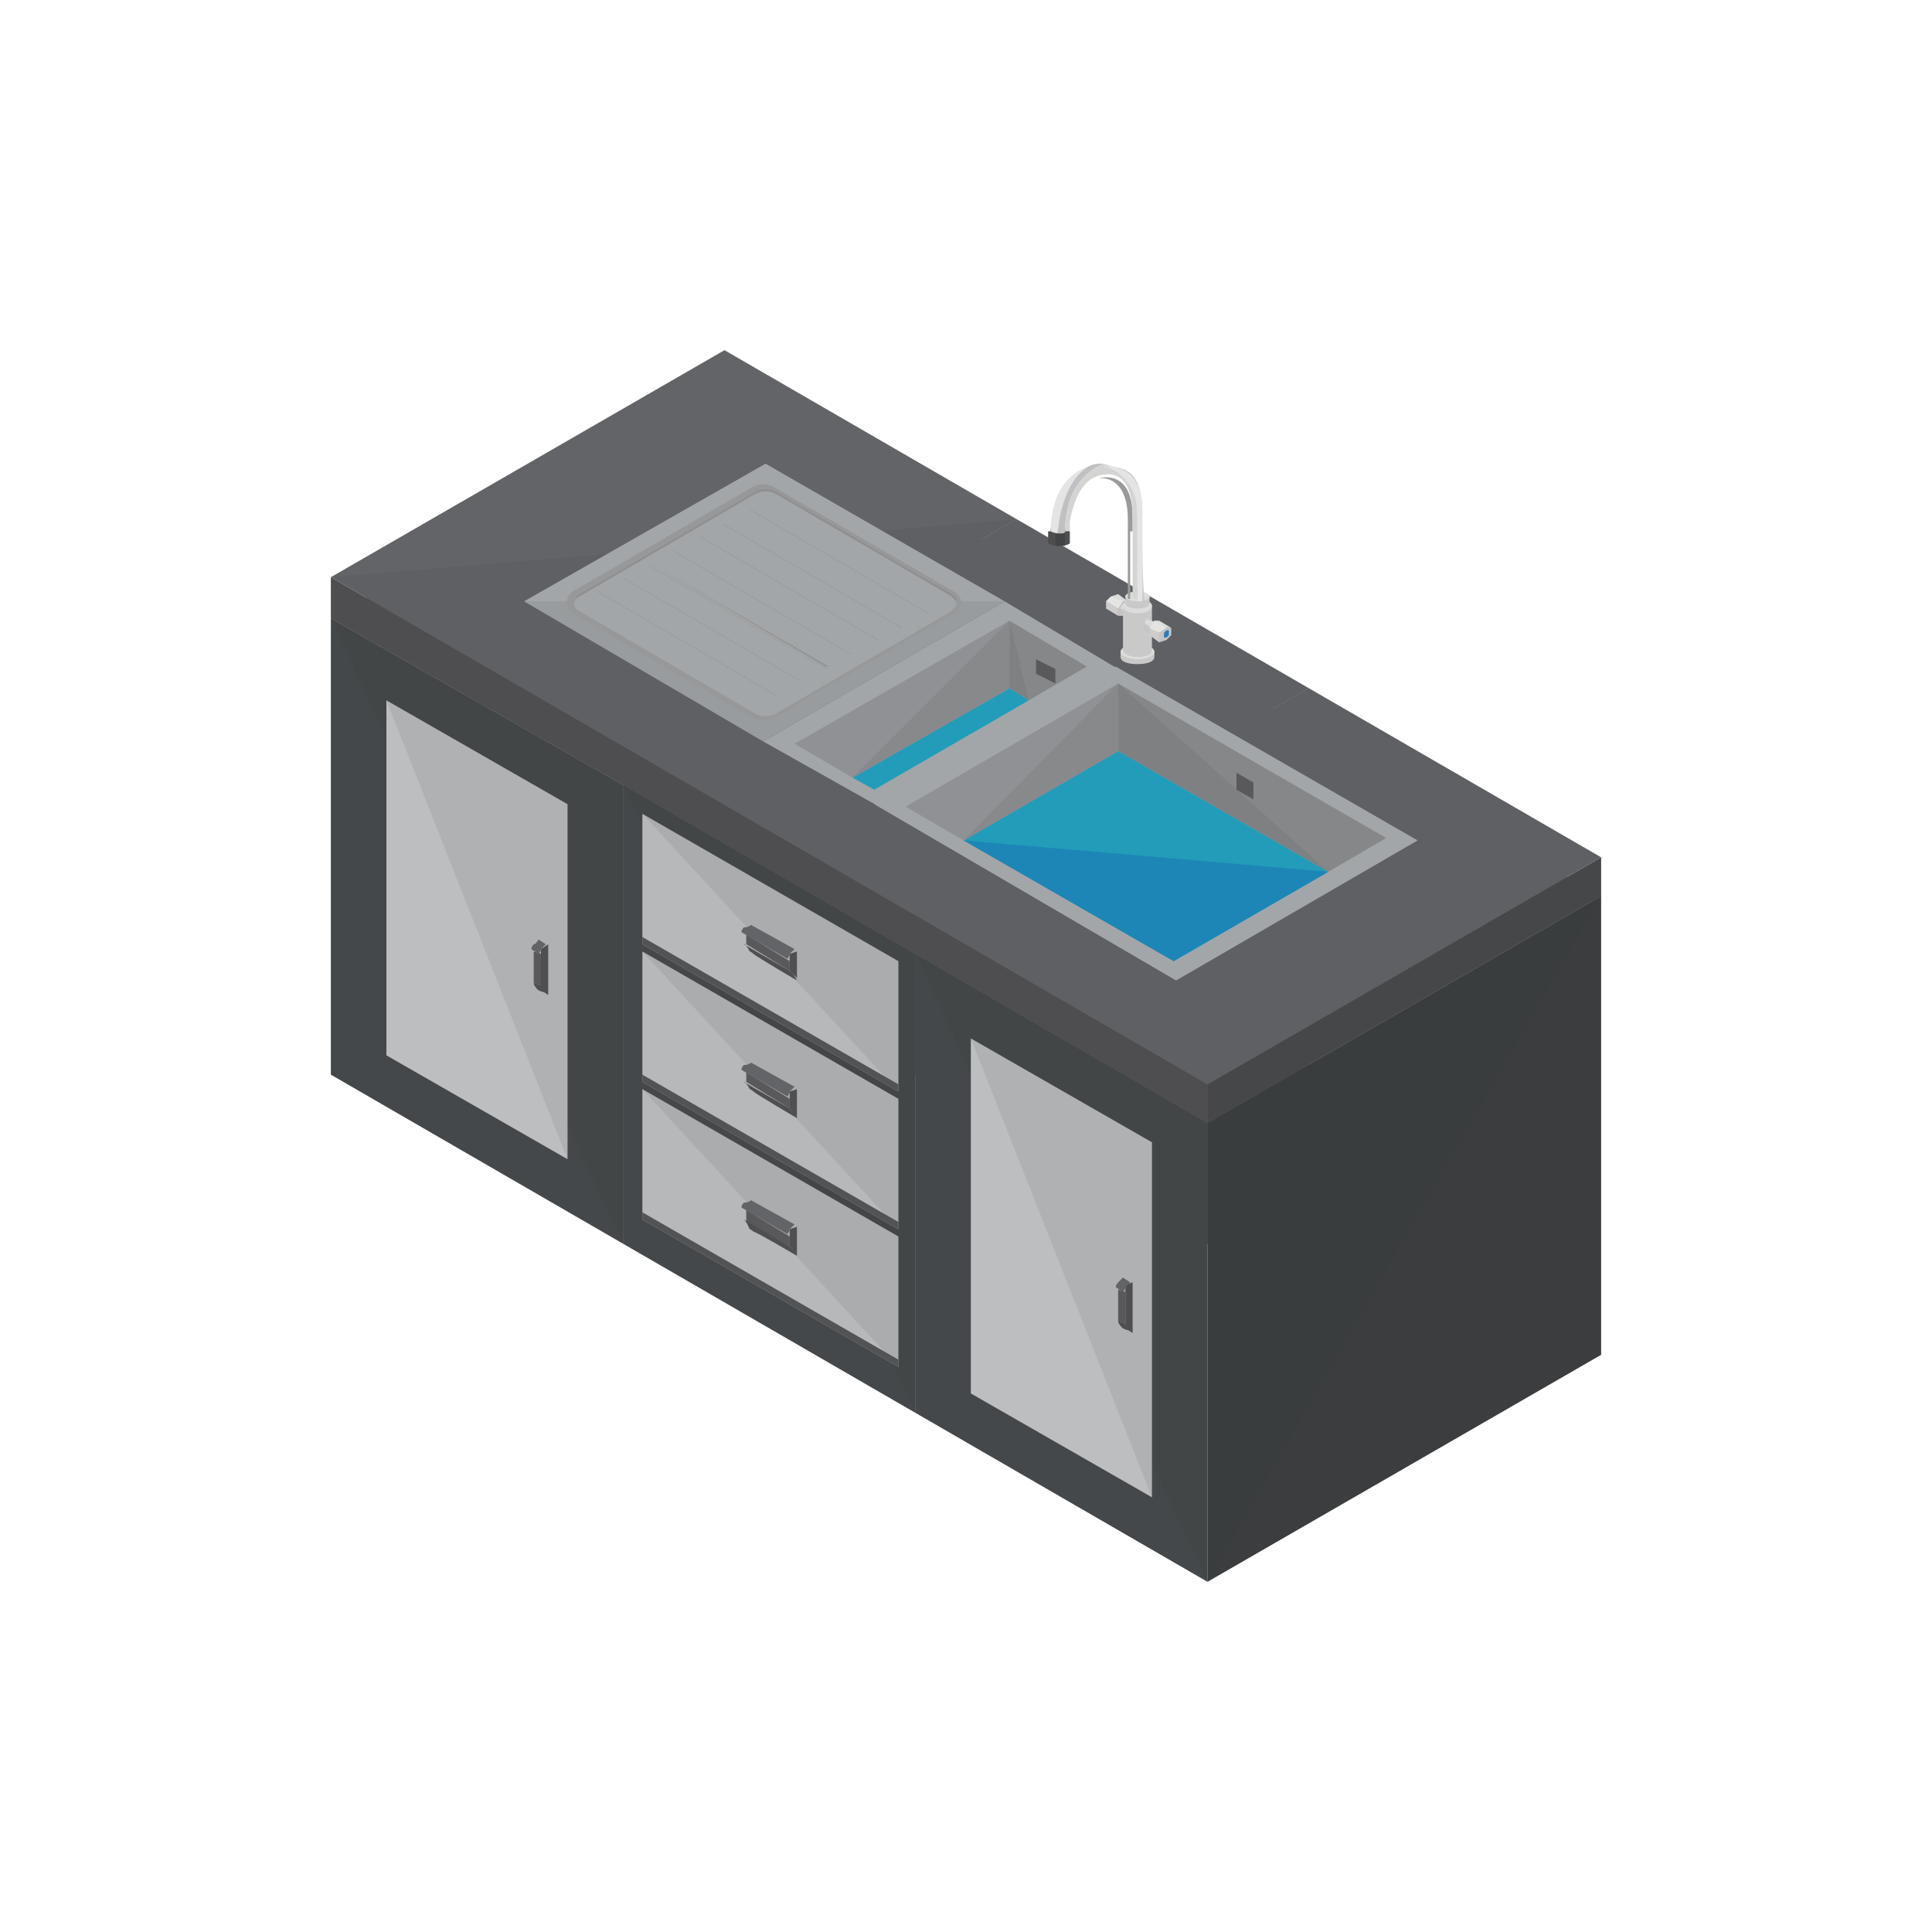 <?xml version="1.0" encoding="utf-8"?>
<!-- Generator: Adobe Illustrator 21.0.0, SVG Export Plug-In . SVG Version: 6.00 Build 0)  -->
<svg version="1.1" id="Layer_1" xmlns="http://www.w3.org/2000/svg" xmlns:xlink="http://www.w3.org/1999/xlink" x="0px" y="0px"
	 viewBox="0 0 80 80" style="enable-background:new 0 0 80 80;" xml:space="preserve">
<style type="text/css">
	.st0{fill:#525354;}
	.st1{fill:#45484A;}
	.st2{opacity:0.2;fill:#3B3D3F;}
	.st3{fill:#BCBEC0;}
	.st4{opacity:0.1;}
	.st5{fill:#3B3D3F;}
	.st6{fill:#4F4F51;}
	.st7{fill:#59595C;}
	.st8{fill:#636467;}
	.st9{fill:#4E4D50;}
	.st10{opacity:0.1;fill:#3B3D3F;}
	.st11{fill:#B7B8BA;}
	.st12{fill:#464748;}
	.st13{fill:#A3A6A8;}
	.st14{fill:#229CB9;}
	.st15{fill:#1D86B7;}
	.st16{fill:#8F9194;}
	.st17{fill:#858789;}
	.st18{fill:#C6C4C3;}
	.st19{fill:#CECDCC;}
	.st20{fill:#DBDDDB;}
	.st21{fill:#E4E4E3;}
	.st22{fill:#C9C9CA;}
	.st23{fill:#4E4E4F;}
	.st24{fill:#E3E4E3;}
	.st25{fill:#BFC0C1;}
	.st26{fill:#ABABAB;}
	.st27{fill:#9A9A9C;}
	.st28{fill:#D4D4D3;}
	.st29{fill:#434445;}
	.st30{fill:#287CBD;}
	.st31{fill:#979899;}
	.st32{fill:#908E8F;}
	.st33{fill:#9D9E9F;}
	.st34{fill:#8C8C8D;}
</style>
<g id="XMLID_9678_">
	<g id="XMLID_9916_">
		<g id="XMLID_9922_">
			<polygon id="XMLID_9936_" class="st0" points="42.1,23.2 42.1,42.1 25.8,51.5 25.8,32.5 			"/>
			<polygon id="XMLID_9935_" class="st1" points="13.7,25.6 25.8,32.5 25.8,51.5 13.7,44.5 			"/>
			<polyline id="XMLID_9934_" class="st2" points="13.7,25.6 25.8,32.5 25.8,51.5 			"/>
			<g id="XMLID_9932_">
				<polygon id="XMLID_9933_" class="st3" points="16,29 16,43.7 23.5,48 23.5,33.3 				"/>
			</g>
			<g id="XMLID_9930_" class="st4">
				<polyline id="XMLID_9931_" class="st5" points="23.5,48 23.5,33.3 16,29 				"/>
			</g>
			<g id="XMLID_9924_">
				<g id="XMLID_9926_">
					<polygon id="XMLID_9929_" class="st6" points="22.7,39.1 22.7,40.3 22.7,41.2 22.4,41 22.4,40.8 22.4,39.5 22.4,39.3 					"/>
					<polygon id="XMLID_9928_" class="st7" points="22.1,39.4 22.4,39.5 22.4,40.8 22.1,40.7 					"/>
					<path id="XMLID_9927_" class="st6" d="M22.2,40.9c0.1,0.2,0.5,0.2,0.5,0.2S22.5,41,22.5,41c-0.1-0.1-0.1-0.2-0.1-0.2l-0.3-0.1
						C22.1,40.7,22.1,40.8,22.2,40.9z"/>
				</g>
				<path id="XMLID_9925_" class="st8" d="M22.3,38.9l0.3,0.2c0,0-0.1,0.1-0.2,0.2c0,0.1-0.1,0.2-0.1,0.2l-0.3-0.2
					c0,0,0-0.1,0.1-0.2C22.2,39.1,22.3,38.9,22.3,38.9z"/>
			</g>
			<polygon id="XMLID_9923_" class="st7" points="30,16.2 42.1,23.2 25.8,32.5 13.7,25.6 			"/>
		</g>
		<g id="XMLID_9917_">
			<polygon id="XMLID_9921_" class="st9" points="42.1,21.5 42.1,23.2 25.8,32.5 25.8,30.9 			"/>
			<polygon id="XMLID_9920_" class="st9" points="13.7,23.9 25.8,30.9 25.8,32.5 13.7,25.6 			"/>
			<polygon id="XMLID_9919_" class="st8" points="30,14.5 42.1,21.5 25.8,30.9 13.7,23.9 			"/>
			<polyline id="XMLID_9918_" class="st10" points="42.1,21.5 25.8,30.9 13.7,23.9 			"/>
		</g>
	</g>
	<g id="XMLID_9863_">
		<g id="XMLID_9869_">
			<polygon id="XMLID_9915_" class="st0" points="54.2,30.2 54.2,49.1 37.9,58.5 37.9,39.5 			"/>
			<polygon id="XMLID_9914_" class="st1" points="25.8,32.5 37.9,39.5 37.9,58.5 25.8,51.5 			"/>
			<polyline id="XMLID_9913_" class="st2" points="25.8,32.5 37.9,39.5 37.9,58.5 			"/>
			<g id="XMLID_9899_">
				<g id="XMLID_9906_">
					<g id="XMLID_9911_">
						<polygon id="XMLID_9912_" class="st11" points="26.6,33.7 26.6,39.1 37.2,45.2 37.2,39.8 						"/>
					</g>
					<g id="XMLID_9909_" class="st4">
						<polyline id="XMLID_9910_" class="st5" points="37.2,45.2 37.2,39.8 26.6,33.7 						"/>
					</g>
					<g id="XMLID_9907_">
						<polygon id="XMLID_9908_" class="st0" points="26.6,38.8 26.6,39.1 37.2,45.2 37.2,44.9 						"/>
					</g>
				</g>
				<g id="XMLID_9900_">
					<g id="XMLID_9902_">
						<polygon id="XMLID_9905_" class="st6" points="33,39.4 33,40.5 32.8,40.3 32.7,40.2 32.7,39.8 32.7,39.5 						"/>
						<polygon id="XMLID_9904_" class="st7" points="30.9,38.7 32.7,39.8 32.7,40.2 30.9,39.1 						"/>
						<path id="XMLID_9903_" class="st6" d="M31,39.3c0,0.1,0.1,0.1,0.2,0.2c0.1,0.1,1.8,1.1,1.8,1.1s-0.1-0.2-0.2-0.3
							c-0.1-0.1-0.1-0.1-0.1-0.1l-1.9-1.1C30.9,39.1,30.9,39.2,31,39.3z"/>
					</g>
					<path id="XMLID_9901_" class="st8" d="M31.1,38.3l1.8,1c0,0-0.1,0.1-0.2,0.2c0,0.1-0.1,0.2-0.1,0.2l-1.9-1.1c0,0,0-0.1,0.1-0.2
						C31,38.4,31.1,38.3,31.1,38.3z"/>
				</g>
			</g>
			<polygon id="XMLID_9898_" class="st7" points="42.1,23.2 54.2,30.2 37.9,39.5 25.8,32.5 			"/>
			<g id="XMLID_9884_">
				<g id="XMLID_9891_">
					<g id="XMLID_9896_">
						<polygon id="XMLID_9897_" class="st11" points="26.6,39.4 26.6,44.8 37.2,50.9 37.2,45.5 						"/>
					</g>
					<g id="XMLID_9894_" class="st4">
						<polyline id="XMLID_9895_" class="st5" points="37.2,50.9 37.2,45.5 26.6,39.4 						"/>
					</g>
					<g id="XMLID_9892_">
						<polygon id="XMLID_9893_" class="st0" points="26.6,44.5 26.6,44.8 37.2,50.9 37.2,50.6 						"/>
					</g>
				</g>
				<g id="XMLID_9885_">
					<g id="XMLID_9887_">
						<polygon id="XMLID_9890_" class="st6" points="33,45.1 33,46.3 32.8,46 32.7,45.9 32.7,45.5 32.7,45.2 						"/>
						<polygon id="XMLID_9889_" class="st7" points="30.9,44.4 32.7,45.5 32.7,45.9 30.9,44.8 						"/>
						<path id="XMLID_9888_" class="st6" d="M31,45c0,0.1,0.1,0.1,0.2,0.2c0.1,0.1,1.8,1.1,1.8,1.1s-0.1-0.2-0.2-0.3
							c-0.1-0.1-0.1-0.1-0.1-0.1l-1.9-1.1C30.9,44.8,30.9,44.9,31,45z"/>
					</g>
					<path id="XMLID_9886_" class="st8" d="M31.1,44l1.8,1c0,0-0.1,0.1-0.2,0.2c0,0.1-0.1,0.2-0.1,0.2l-1.9-1.1c0,0,0-0.1,0.1-0.2
						C31,44.1,31.1,44,31.1,44z"/>
				</g>
			</g>
			<g id="XMLID_9870_">
				<g id="XMLID_9877_">
					<g id="XMLID_9882_">
						<polygon id="XMLID_9883_" class="st11" points="26.6,45.1 26.6,50.5 37.2,56.6 37.2,51.2 						"/>
					</g>
					<g id="XMLID_9880_" class="st4">
						<polyline id="XMLID_9881_" class="st5" points="37.2,56.6 37.2,51.2 26.6,45.1 						"/>
					</g>
					<g id="XMLID_9878_">
						<polygon id="XMLID_9879_" class="st0" points="26.6,50.2 26.6,50.5 37.2,56.6 37.2,56.3 						"/>
					</g>
				</g>
				<g id="XMLID_9871_">
					<g id="XMLID_9873_">
						<polygon id="XMLID_9876_" class="st6" points="33,50.8 33,52 32.8,51.7 32.7,51.6 32.7,51.2 32.7,50.9 						"/>
						<polygon id="XMLID_9875_" class="st7" points="30.9,50.1 32.7,51.2 32.7,51.6 30.9,50.6 						"/>
						<path id="XMLID_9874_" class="st6" d="M31,50.8c0,0.1,0.1,0.1,0.2,0.2C31.3,51,33,52,33,52s-0.1-0.2-0.2-0.3
							c-0.1-0.1-0.1-0.1-0.1-0.1l-1.9-1.1C30.9,50.6,30.9,50.6,31,50.8z"/>
					</g>
					<path id="XMLID_9872_" class="st8" d="M31.1,49.7l1.8,1c0,0-0.1,0.1-0.2,0.2c0,0.1-0.1,0.2-0.1,0.2l-1.9-1.1c0,0,0-0.1,0.1-0.2
						C31,49.8,31.1,49.7,31.1,49.7z"/>
				</g>
			</g>
		</g>
		<g id="XMLID_9864_">
			<polygon id="XMLID_9868_" class="st9" points="54.2,28.5 54.2,30.2 37.9,39.5 37.9,37.9 			"/>
			<polygon id="XMLID_9867_" class="st9" points="25.8,30.9 37.9,37.9 37.9,39.5 25.8,32.5 			"/>
			<polygon id="XMLID_9866_" class="st8" points="42.1,21.5 54.2,28.5 37.9,37.9 25.8,30.9 			"/>
			<polygon id="XMLID_9865_" class="st10" points="42.1,21.5 54.2,28.5 37.9,37.9 25.8,30.9 			"/>
		</g>
	</g>
	<g id="XMLID_9841_">
		<g id="XMLID_9847_">
			<polygon id="XMLID_9862_" class="st5" points="66.3,37.1 66.3,56.1 50,65.5 50,46.5 			"/>
			<polyline id="XMLID_9861_" class="st2" points="50,65.5 50,46.5 66.3,37.1 			"/>
			<polygon id="XMLID_9860_" class="st1" points="37.9,39.5 50,46.5 50,65.5 37.9,58.5 			"/>
			<polyline id="XMLID_9859_" class="st2" points="37.9,39.5 50,46.5 50,65.5 			"/>
			<g id="XMLID_9857_">
				<polygon id="XMLID_9858_" class="st3" points="40.2,43 40.2,57.7 47.7,62 47.7,47.3 				"/>
			</g>
			<g id="XMLID_9855_" class="st4">
				<polyline id="XMLID_9856_" class="st5" points="47.7,62 47.7,47.3 40.2,43 				"/>
			</g>
			<g id="XMLID_9849_">
				<g id="XMLID_9851_">
					<polygon id="XMLID_9854_" class="st6" points="46.9,53.1 46.9,54.3 46.9,55.2 46.6,55 46.6,54.8 46.6,53.5 46.6,53.2 					"/>
					<polygon id="XMLID_9853_" class="st7" points="46.3,53.4 46.6,53.5 46.6,54.8 46.3,54.7 					"/>
					<path id="XMLID_9852_" class="st6" d="M46.4,54.9c0.1,0.2,0.5,0.2,0.5,0.2S46.7,55,46.7,55c-0.1-0.1-0.1-0.2-0.1-0.2l-0.3-0.1
						C46.3,54.7,46.3,54.8,46.4,54.9z"/>
				</g>
				<path id="XMLID_9850_" class="st8" d="M46.5,52.9l0.3,0.2c0,0-0.1,0.1-0.2,0.2c0,0.1-0.1,0.2-0.1,0.2l-0.3-0.2
					c0,0,0-0.1,0.1-0.2C46.4,53,46.5,52.9,46.5,52.9z"/>
			</g>
			<polygon id="XMLID_9848_" class="st7" points="54.2,30.2 66.3,37.1 50,46.5 37.9,39.5 			"/>
		</g>
		<g id="XMLID_9842_">
			<polygon id="XMLID_9846_" class="st12" points="66.3,35.5 66.3,37.1 50,46.5 50,44.9 			"/>
			<polygon id="XMLID_9845_" class="st9" points="37.9,37.9 50,44.9 50,46.5 37.9,39.5 			"/>
			<polygon id="XMLID_9844_" class="st8" points="54.2,28.5 66.3,35.5 50,44.9 37.9,37.9 			"/>
			<polygon id="XMLID_9843_" class="st10" points="54.2,28.5 66.3,35.5 50,44.9 37.9,37.9 			"/>
		</g>
	</g>
	<g id="XMLID_9679_">
		<g id="XMLID_9730_">
			<g id="XMLID_9827_">
				<polygon id="XMLID_9840_" class="st13" points="46.2,27.6 36.2,33.3 48.7,40.6 58.7,34.8 				"/>
				<g id="XMLID_9837_">
					<polygon id="XMLID_9839_" class="st14" points="55,36.1 46.3,31.1 39.9,34.8 48.6,39.8 					"/>
					<polygon id="XMLID_9838_" class="st15" points="55,36.1 39.9,34.8 48.6,39.8 					"/>
				</g>
				<g id="XMLID_9835_">
					<polygon id="XMLID_9836_" class="st16" points="46.3,28.3 37.5,33.4 39.9,34.8 46.3,31.1 					"/>
				</g>
				<g id="XMLID_9833_" class="st4">
					<polyline id="XMLID_9834_" class="st5" points="39.9,34.8 46.3,31.1 46.3,28.3 					"/>
				</g>
				<g id="XMLID_9831_">
					<polygon id="XMLID_9832_" class="st17" points="55,36.1 57.4,34.7 46.3,28.3 46.3,31.1 					"/>
				</g>
				<g id="XMLID_9829_" class="st4">
					<polyline id="XMLID_9830_" class="st5" points="46.3,28.3 46.3,31.1 55,36.1 					"/>
				</g>
				<polygon id="XMLID_9828_" class="st7" points="51.2,32 51.9,32.4 51.9,33.1 51.2,32.7 				"/>
			</g>
			<g id="XMLID_9744_">
				<g id="XMLID_9810_">
					<g id="XMLID_9818_">
						<polygon id="XMLID_9825_" class="st18" points="46.7,24.9 46.7,25.2 46.5,25.5 46.3,25.5 46.3,25.2 46.5,24.9 						"/>
						<polygon id="XMLID_9823_" class="st19" points="45.8,24.9 46.3,25.2 46.3,25.5 45.8,25.2 						"/>
						<polygon id="XMLID_9821_" class="st20" points="46.3,24.6 46.7,24.9 46.5,24.9 46.3,25.2 45.8,24.9 46,24.7 						"/>
						<polygon id="XMLID_9819_" class="st21" points="46.5,24.9 46.3,25.2 45.8,24.9 46,24.7 						"/>
					</g>
					<g id="XMLID_9811_">
						<polygon id="XMLID_9816_" class="st18" points="47,25.2 47,25.4 46.7,25.6 46.7,25.4 						"/>
						<path id="XMLID_9814_" class="st18" d="M46.4,25.2l0.3,0.2v0.2c0,0-0.2-0.1-0.3-0.2C46.4,25.3,46.4,25.2,46.4,25.2z"/>
						<path id="XMLID_9812_" class="st20" d="M46.7,25l0.3,0.2l-0.3,0.2l-0.3-0.2c0,0,0-0.1,0.1-0.2C46.6,25,46.7,25,46.7,25z"/>
					</g>
				</g>
				<g id="XMLID_9764_">
					<g id="XMLID_9805_">
						<path id="XMLID_9808_" class="st22" d="M47.8,27c0-0.2-0.3-0.3-0.7-0.3c-0.4,0-0.7,0.1-0.7,0.3c0,0.1,0,0.1,0,0.2
							c0,0.2,0.3,0.3,0.7,0.3c0.4,0,0.7-0.1,0.7-0.3C47.8,27,47.8,27.1,47.8,27z"/>
						<ellipse id="XMLID_9806_" class="st20" cx="47.1" cy="27" rx="0.7" ry="0.3"/>
					</g>
					<g id="XMLID_9800_">
						<path id="XMLID_9803_" class="st22" d="M47.7,25.1c0-0.2-0.3-0.3-0.6-0.3c-0.4,0-0.6,0.1-0.6,0.3c0,0.1,0,1.7,0,1.8
							c0,0.2,0.3,0.3,0.6,0.3c0.4,0,0.6-0.1,0.6-0.3C47.7,26.8,47.7,25.2,47.7,25.1z"/>
						<ellipse id="XMLID_9801_" class="st20" cx="47.1" cy="25.1" rx="0.6" ry="0.3"/>
					</g>
					<g id="XMLID_9790_">
						<path id="XMLID_9798_" class="st23" d="M44.3,22l-0.1-0.1h-0.7L43.5,22v0.5c0,0,0.1,0.1,0.4,0.1c0.3,0,0.4-0.1,0.4-0.1V22z"/>
						<g id="XMLID_9791_">
							<path id="XMLID_9796_" class="st24" d="M45.1,19.3c-0.6,0.2-1.6,0.8-1.6,2.8h0.3C43.8,21.8,44,19.9,45.1,19.3z"/>
							<path id="XMLID_9794_" class="st25" d="M45.7,19.2C45.7,19.2,45.7,19.2,45.7,19.2c-0.1,0-0.1,0-0.2,0c0,0-0.2,0-0.4,0.1
								c-1.1,0.6-1.3,2.5-1.3,2.8h0.3C44.1,20.1,45.2,19.4,45.7,19.2z"/>
							<path id="XMLID_9792_" class="st26" d="M45.7,19.2C45.7,19.2,45.7,19.2,45.7,19.2C45.7,19.2,45.7,19.2,45.7,19.2
								C45.7,19.2,45.7,19.2,45.7,19.2z"/>
						</g>
					</g>
					<g id="XMLID_9785_">
						<path id="XMLID_9788_" class="st22" d="M47.6,24.7c0-0.1-0.2-0.2-0.5-0.2c-0.3,0-0.5,0.1-0.5,0.2c0,0.1,0,0.2,0,0.3
							c0,0.1,0.2,0.2,0.5,0.2c0.3,0,0.5-0.1,0.5-0.2C47.6,24.9,47.6,24.8,47.6,24.7z"/>
						<ellipse id="XMLID_9786_" class="st20" cx="47.1" cy="24.7" rx="0.5" ry="0.2"/>
					</g>
					<g id="XMLID_9770_">
						<g id="XMLID_9777_">
							<g id="XMLID_9782_">
								<path id="XMLID_9783_" class="st27" d="M46.9,22c0-0.7,0-1.1-0.1-1.4c-0.3-1.1-1.3-0.8-1.3-0.8c0,0,0.1,0,0.1,0
									c0,0,1.1-0.1,1.1,1.7v3.3c0,0,0.1,0,0.1,0V22z"/>
							</g>
							<g id="XMLID_9778_">
								<path id="XMLID_9780_" class="st22" d="M47.3,21.5c0-1.1-0.1-1.2-0.2-1.5c-0.2-0.4-0.5-0.7-1.4-0.7c0,0,0,0,0,0
									c1.7,0,1.6,1.7,1.6,1.9c0,0.1,0,3.2,0,3.7c0,0,0.1,0,0.1,0l0,0C47.3,24.3,47.3,22.2,47.3,21.5z"/>
								<polygon id="XMLID_9779_" class="st13" points="47.3,24.8 47.3,24.8 47.3,24.8 								"/>
							</g>
						</g>
						<g id="XMLID_9774_">
							<path id="XMLID_9775_" class="st28" d="M47.1,24.8v-3.4c0-0.7-0.1-1-0.2-1.2c-0.3-0.6-0.8-0.9-1.2-1
								c-0.5,0.2-1.6,0.8-1.6,2.8h0.2c0,0,0-0.2,0-0.4c0.1-0.6,0.4-1.7,1.2-1.9c0,0,1-0.4,1.3,0.8c0.1,0.3,0.1,0.6,0.1,1.4v2.8
								C47,24.8,47,24.8,47.1,24.8C47.1,24.8,47.1,24.8,47.1,24.8z"/>
						</g>
						<g id="XMLID_9771_">
							<path id="XMLID_9772_" class="st24" d="M47.3,21c0,0,0.1-1.7-1.6-1.7c0.4,0.1,0.9,0.4,1.2,1c0.1,0.3,0.2,0.5,0.2,1.2v3.4
								c0.1,0,0.1,0,0.2,0V21z"/>
						</g>
					</g>
					<g id="XMLID_9765_">
						<path id="XMLID_9768_" class="st23" d="M44.3,22L44.3,22c-0.1,0-0.2,0.1-0.4,0.1c-0.2,0-0.4-0.1-0.4-0.1l-0.1,0v0.5
							c0,0,0.1,0.1,0.4,0.1c0.3,0,0.4-0.1,0.4-0.1V22z"/>
						<g id="XMLID_9766_">
							<path id="XMLID_9767_" class="st29" d="M43.9,22.1c-0.1,0-0.1,0-0.2,0v0.5c0,0,0.1,0,0.2,0c0.1,0,0.1,0,0.2,0V22
								C44.1,22.1,44,22.1,43.9,22.1z"/>
						</g>
					</g>
				</g>
				<g id="XMLID_9745_">
					<g id="XMLID_9757_">
						<polygon id="XMLID_9762_" class="st18" points="48,25.9 48,26.1 47.7,26.3 47.7,26 						"/>
						<path id="XMLID_9760_" class="st18" d="M47.4,25.9l0.3,0.2v0.2c0,0-0.2-0.1-0.3-0.2C47.3,26,47.4,25.9,47.4,25.9z"/>
						<path id="XMLID_9758_" class="st20" d="M47.7,25.7l0.3,0.2L47.7,26l-0.3-0.2c0,0,0-0.1,0.1-0.2C47.5,25.7,47.7,25.7,47.7,25.7
							z"/>
					</g>
					<g id="XMLID_9746_">
						<polygon id="XMLID_9755_" class="st18" points="48.5,26 48.5,26.3 48.3,26.5 48,26.6 48,26.2 48.3,26 						"/>
						<polygon id="XMLID_9753_" class="st30" points="48.4,26.1 48.4,26.3 48.3,26.4 48.2,26.4 48.2,26.2 48.3,26.1 						"/>
						<polygon id="XMLID_9751_" class="st19" points="47.6,26 48,26.2 48,26.6 47.6,26.3 						"/>
						<polygon id="XMLID_9749_" class="st20" points="48,25.7 48.5,26 48.3,26 48,26.2 47.6,26 47.8,25.7 						"/>
						<polygon id="XMLID_9747_" class="st21" points="48.3,26 48,26.2 47.6,26 47.8,25.7 						"/>
					</g>
				</g>
			</g>
			<g id="XMLID_9731_">
				<polygon id="XMLID_9743_" class="st13" points="41.6,24.9 31.6,30.7 36.4,33.4 46.3,27.7 				"/>
				<g id="XMLID_9741_">
					<polygon id="XMLID_9742_" class="st14" points="42.6,29 41.8,28.5 35.3,32.2 36.2,32.7 					"/>
				</g>
				<g id="XMLID_9739_">
					<polygon id="XMLID_9740_" class="st16" points="41.8,25.7 32.9,30.8 35.3,32.2 41.8,28.5 					"/>
				</g>
				<g id="XMLID_9737_" class="st4">
					<polyline id="XMLID_9738_" class="st5" points="35.3,32.2 41.8,28.5 41.8,25.7 					"/>
				</g>
				<g id="XMLID_9735_">
					<polygon id="XMLID_9736_" class="st17" points="42.6,29 45,27.6 41.8,25.7 41.8,28.5 					"/>
				</g>
				<g id="XMLID_9733_" class="st4">
					<polyline id="XMLID_9734_" class="st5" points="41.8,25.7 41.8,28.5 42.6,29 					"/>
				</g>
				<polygon id="XMLID_9732_" class="st7" points="42.9,27.3 43.7,27.7 43.7,28.3 42.9,27.9 				"/>
			</g>
		</g>
		<g id="XMLID_9718_">
			<g id="XMLID_9728_">
				<polygon id="XMLID_9729_" class="st13" points="41.6,24.9 31.7,19.2 21.7,24.9 31.6,30.7 				"/>
			</g>
			<g id="XMLID_9726_" class="st4">
				<polyline id="XMLID_9727_" class="st5" points="21.7,24.9 31.6,30.7 41.6,24.9 				"/>
			</g>
			<g id="XMLID_9724_">
				<path id="XMLID_9725_" class="st31" d="M39.5,24.5l-7.4-4.3c-0.3-0.2-0.7-0.2-1,0l-7.4,4.3c-0.3,0.2-0.3,0.7,0,0.9l7.4,4.3
					c0.3,0.2,0.7,0.2,1,0l7.4-4.3C39.9,25.2,39.9,24.7,39.5,24.5z"/>
			</g>
			<g id="XMLID_9722_">
				<path id="XMLID_9723_" class="st13" d="M39.4,24.6l-7.2-4.2c-0.3-0.2-0.7-0.2-1,0L24,24.6c-0.3,0.2-0.3,0.6,0,0.7l7.2,4.2
					c0.3,0.2,0.7,0.2,1,0l7.2-4.2C39.6,25.1,39.6,24.7,39.4,24.6z"/>
			</g>
			<g id="XMLID_9719_">
				<path id="XMLID_9721_" class="st32" d="M24,24.7l7.2-4.2c0.3-0.2,0.7-0.2,1,0l7.2,4.2c0.1,0.1,0.2,0.2,0.2,0.3
					c0-0.2,0-0.3-0.2-0.4l-7.2-4.2c-0.3-0.2-0.7-0.2-1,0L24,24.6c-0.2,0.1-0.2,0.3-0.2,0.4C23.8,24.9,23.8,24.8,24,24.7z"/>
				<path id="XMLID_9720_" class="st13" d="M24,25.3l7.2,4.2c0.3,0.2,0.7,0.2,1,0l7.2-4.2c0.1-0.1,0.2-0.2,0.2-0.3
					c0-0.1-0.1-0.2-0.2-0.3l-7.2-4.2c-0.3-0.2-0.7-0.2-1,0L24,24.7c-0.1,0.1-0.2,0.2-0.2,0.3C23.8,25.1,23.8,25.2,24,25.3z"/>
			</g>
		</g>
		<g id="XMLID_9680_">
			<g id="XMLID_9697_">
				<g id="XMLID_9713_">
					<g id="XMLID_9716_">
						<path id="XMLID_9717_" class="st33" d="M31.1,21.1l-0.1,0l7.4,4.3c0,0,0,0,0.1,0l0,0c0,0,0,0,0,0L31.1,21.1z"/>
					</g>
					<g id="XMLID_9714_">
						<path id="XMLID_9715_" class="st34" d="M31.1,21.1L31.1,21.1l7.3,4.3c0,0,0,0,0,0l0,0c0,0,0,0,0,0L31.1,21.1z"/>
					</g>
				</g>
				<g id="XMLID_9708_">
					<g id="XMLID_9711_">
						<path id="XMLID_9712_" class="st33" d="M30,21.7l-0.1,0l7.4,4.3c0,0,0,0,0.1,0l0,0c0,0,0,0,0,0L30,21.7z"/>
					</g>
					<g id="XMLID_9709_">
						<path id="XMLID_9710_" class="st34" d="M30,21.6L30,21.6l7.3,4.3c0,0,0,0,0,0l0,0c0,0,0,0,0,0L30,21.6z"/>
					</g>
				</g>
				<g id="XMLID_9703_">
					<g id="XMLID_9706_">
						<path id="XMLID_9707_" class="st33" d="M29,22.2l-0.1,0l7.4,4.3c0,0,0,0,0.1,0l0,0c0,0,0,0,0,0L29,22.2z"/>
					</g>
					<g id="XMLID_9704_">
						<path id="XMLID_9705_" class="st34" d="M29,22.2L29,22.2l7.3,4.3c0,0,0,0,0,0l0,0c0,0,0,0,0,0L29,22.2z"/>
					</g>
				</g>
				<g id="XMLID_9698_">
					<g id="XMLID_9701_">
						<path id="XMLID_9702_" class="st33" d="M27.9,22.8l-0.1,0l7.4,4.3c0,0,0,0,0.1,0l0,0c0,0,0,0,0,0L27.9,22.8z"/>
					</g>
					<g id="XMLID_9699_">
						<path id="XMLID_9700_" class="st34" d="M28,22.8L28,22.8l7.3,4.3c0,0,0,0,0,0l0,0c0,0,0,0,0,0L28,22.8z"/>
					</g>
				</g>
			</g>
			<g id="XMLID_9681_">
				<g id="XMLID_9692_">
					<g id="XMLID_9695_">
						<path id="XMLID_9696_" class="st33" d="M26.9,23.4l-0.1,0l7.4,4.3c0,0,0,0,0.1,0l0,0c0,0,0,0,0,0L26.9,23.4z"/>
					</g>
					<g id="XMLID_9693_">
						<path id="XMLID_9694_" class="st34" d="M26.9,23.3L26.9,23.3l7.3,4.3c0,0,0,0,0.1,0l0,0c0,0,0,0,0,0L26.9,23.3z"/>
					</g>
				</g>
				<g id="XMLID_9687_">
					<g id="XMLID_9690_">
						<path id="XMLID_9691_" class="st33" d="M25.8,23.9l-0.1,0l7.4,4.3c0,0,0,0,0.1,0l0,0c0,0,0,0,0,0L25.8,23.9z"/>
					</g>
					<g id="XMLID_9688_">
						<path id="XMLID_9689_" class="st34" d="M25.9,23.9L25.9,23.9l7.3,4.3c0,0,0,0,0,0l0,0c0,0,0,0,0,0L25.9,23.9z"/>
					</g>
				</g>
				<g id="XMLID_9682_">
					<g id="XMLID_9685_">
						<path id="XMLID_9686_" class="st33" d="M24.8,24.5l-0.1,0l7.4,4.3c0,0,0,0,0.1,0l0,0c0,0,0,0,0,0L24.8,24.5z"/>
					</g>
					<g id="XMLID_9683_">
						<path id="XMLID_9684_" class="st34" d="M24.8,24.4L24.8,24.4l7.3,4.3c0,0,0,0,0,0l0,0c0,0,0,0,0,0L24.8,24.4z"/>
					</g>
				</g>
			</g>
		</g>
	</g>
</g>
</svg>

